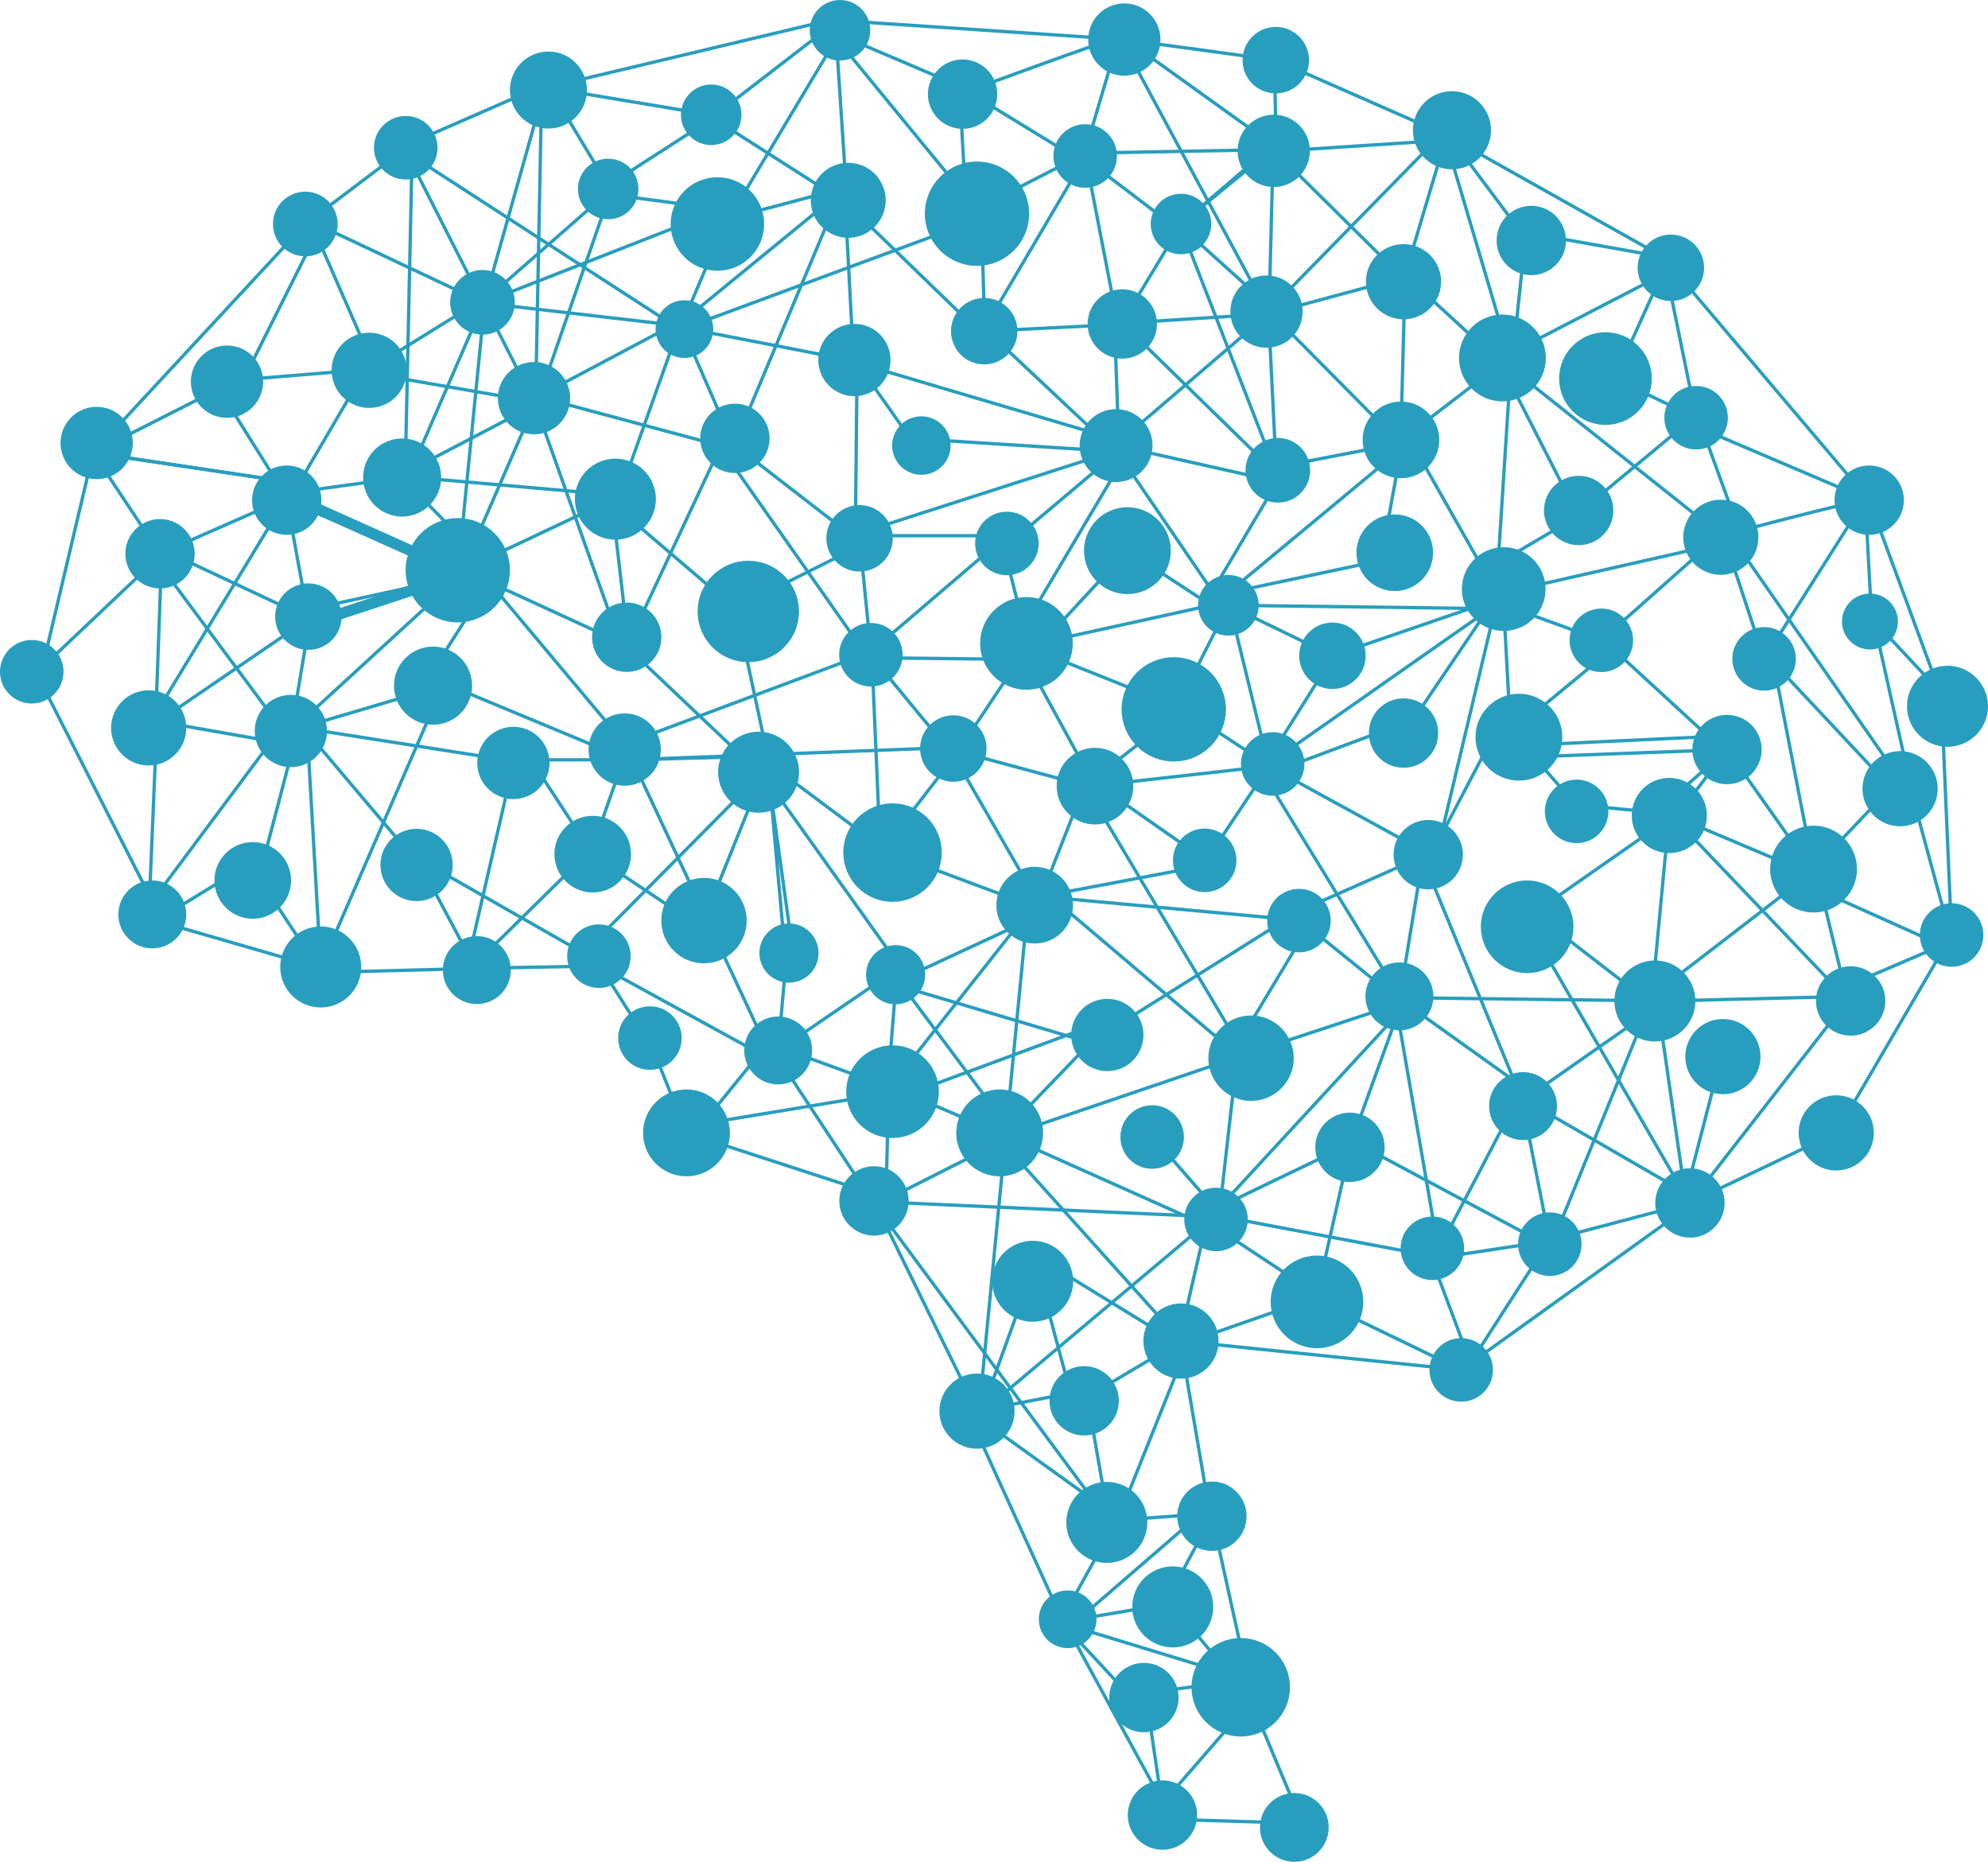 <svg xmlns="http://www.w3.org/2000/svg" width="179.449" height="168.02" viewBox="0 0 179.449 168.02">
  <g id="Group_5" data-name="Group 5" transform="translate(-538.241 -101.248)">
    <g id="Group_1" data-name="Group 1">
      <path id="Path_1" data-name="Path 1" d="M575.656,114.023l10.23-4.464,27.341-6.51,26.5,1.767,13.67,1.86,15.437,6.789,19.529,10.973,18.6,21.947,6.51,17.669.93,21.575L703.99,203.485,691.9,209.251,670.14,224.874l-25.295-2.6-6.882,4.092-11.531,2.232-9.672-19.715-16.553-5.394-2.976-7.44L592.4,188.42l-9.857.186-14.135.372-15.437-4.464-11.159-21.947,4.836-20.459L565.8,121.463Z" fill="none" stroke="#289ebe" stroke-miterlimit="10" stroke-width="0.3"/>
      <path id="Path_2" data-name="Path 2" d="M567.891,121.975l13.9,6.556-6.37-12.554-.558,25.806" fill="none" stroke="#289ebe" stroke-miterlimit="10" stroke-width="0.3"/>
      <path id="Path_3" data-name="Path 3" d="M560.219,135.505l11.857-.976-5.3-12.136Z" fill="none" stroke="#289ebe" stroke-miterlimit="10" stroke-width="0.3"/>
      <path id="Path_4" data-name="Path 4" d="M546.642,142.108l11.345-5.766,5.161,8.23Z" fill="none" stroke="#289ebe" stroke-miterlimit="10" stroke-width="0.3"/>
      <path id="Path_5" data-name="Path 5" d="M562.73,146.8l-10.044,4.417-6.045-9.114,16.507,2.464Z" fill="none" stroke="#289ebe" stroke-miterlimit="10" stroke-width="0.3"/>
      <line id="Line_1" data-name="Line 1" x1="8.742" y2="1.209" transform="translate(565.799 144.34)" fill="none" stroke="#289ebe" stroke-miterlimit="10" stroke-width="0.3"/>
      <line id="Line_2" data-name="Line 2" x1="4.185" y2="14.879" transform="translate(582.538 111.606)" fill="none" stroke="#289ebe" stroke-miterlimit="10" stroke-width="0.3"/>
      <line id="Line_3" data-name="Line 3" x1="9.021" y2="7.905" transform="translate(583.282 119.324)" fill="none" stroke="#289ebe" stroke-miterlimit="10" stroke-width="0.3"/>
      <path id="Path_6" data-name="Path 6" d="M576.307,115.883,599,130.577l-10.88,5.766" fill="none" stroke="#289ebe" stroke-miterlimit="10" stroke-width="0.3"/>
      <line id="Line_4" data-name="Line 4" x1="8.835" y2="14.786" transform="translate(604.578 105.282)" fill="none" stroke="#289ebe" stroke-miterlimit="10" stroke-width="0.3"/>
      <line id="Line_5" data-name="Line 5" x2="12.275" y2="2.046" transform="translate(588.955 109.374)" fill="none" stroke="#289ebe" stroke-miterlimit="10" stroke-width="0.3"/>
      <line id="Line_6" data-name="Line 6" x1="6.789" y2="4.371" transform="translate(594.813 112.536)" fill="none" stroke="#289ebe" stroke-miterlimit="10" stroke-width="0.3"/>
      <line id="Line_7" data-name="Line 7" x2="4.092" y2="6.789" transform="translate(588.955 111.048)" fill="none" stroke="#289ebe" stroke-miterlimit="10" stroke-width="0.3"/>
      <line id="Line_8" data-name="Line 8" x1="0.465" y2="23.714" transform="translate(586.63 111.513)" fill="none" stroke="#289ebe" stroke-miterlimit="10" stroke-width="0.3"/>
      <line id="Line_9" data-name="Line 9" x1="5.58" y2="16.088" transform="translate(587.374 119.696)" fill="none" stroke="#289ebe" stroke-miterlimit="10" stroke-width="0.3"/>
      <line id="Line_10" data-name="Line 10" x2="11.252" y2="1.953" transform="translate(573.889 135.319)" fill="none" stroke="#289ebe" stroke-miterlimit="10" stroke-width="0.3"/>
      <line id="Line_11" data-name="Line 11" x2="3.255" y2="6.417" transform="translate(582.445 129.647)" fill="none" stroke="#289ebe" stroke-miterlimit="10" stroke-width="0.3"/>
      <line id="Line_12" data-name="Line 12" y1="4.092" x2="6.603" transform="translate(573.703 129.182)" fill="none" stroke="#289ebe" stroke-miterlimit="10" stroke-width="0.3"/>
      <line id="Line_13" data-name="Line 13" x1="5.394" y2="12.461" transform="translate(575.842 130.112)" fill="none" stroke="#289ebe" stroke-miterlimit="10" stroke-width="0.3"/>
      <line id="Line_14" data-name="Line 14" x1="8.184" y2="4.278" transform="translate(576.865 138.574)" fill="none" stroke="#289ebe" stroke-miterlimit="10" stroke-width="0.3"/>
      <line id="Line_15" data-name="Line 15" x1="5.394" y2="9.207" transform="translate(565.148 135.784)" fill="none" stroke="#289ebe" stroke-miterlimit="10" stroke-width="0.3"/>
      <path id="Path_7" data-name="Path 7" d="M552.779,152.8l-.465,12.833,10.6-17.483" fill="none" stroke="#289ebe" stroke-miterlimit="10" stroke-width="0.3"/>
      <line id="Line_16" data-name="Line 16" x1="8.649" y2="8.184" transform="translate(542.364 152.989)" fill="none" stroke="#289ebe" stroke-miterlimit="10" stroke-width="0.3"/>
      <path id="Path_8" data-name="Path 8" d="M626.9,123.044" fill="none" stroke="#289ebe" stroke-miterlimit="10" stroke-width="0.3"/>
      <line id="Line_17" data-name="Line 17" x1="0.186" y1="6.417" transform="translate(626.897 123.044)" fill="none" stroke="#289ebe" stroke-miterlimit="10" stroke-width="0.3"/>
      <line id="Line_18" data-name="Line 18" x1="5.766" y2="4.743" transform="translate(645.868 115.883)" fill="none" stroke="#289ebe" stroke-miterlimit="10" stroke-width="0.3"/>
      <line id="Line_19" data-name="Line 19" y1="0.279" x2="14.879" transform="translate(637.312 114.767)" fill="none" stroke="#289ebe" stroke-miterlimit="10" stroke-width="0.3"/>
      <line id="Line_20" data-name="Line 20" x1="11.438" y2="0.744" transform="translate(655.446 114.023)" fill="none" stroke="#289ebe" stroke-miterlimit="10" stroke-width="0.3"/>
      <line id="Line_21" data-name="Line 21" x2="0.093" y2="4.836" transform="translate(653.308 108.165)" fill="none" stroke="#289ebe" stroke-miterlimit="10" stroke-width="0.3"/>
      <line id="Line_22" data-name="Line 22" x2="12.182" y2="8.742" transform="translate(640.66 105.375)" fill="none" stroke="#289ebe" stroke-miterlimit="10" stroke-width="0.3"/>
      <line id="Line_23" data-name="Line 23" x2="8.835" y2="8.742" transform="translate(654.609 116.162)" fill="none" stroke="#289ebe" stroke-miterlimit="10" stroke-width="0.3"/>
      <line id="Line_24" data-name="Line 24" x1="2.883" y2="9.672" transform="translate(665.304 115.604)" fill="none" stroke="#289ebe" stroke-miterlimit="10" stroke-width="0.3"/>
      <line id="Line_25" data-name="Line 25" x2="4.929" y2="16.646" transform="translate(669.117 115.139)" fill="none" stroke="#289ebe" stroke-miterlimit="10" stroke-width="0.3"/>
      <line id="Line_26" data-name="Line 26" x2="5.487" y2="7.347" transform="translate(670.326 115.232)" fill="none" stroke="#289ebe" stroke-miterlimit="10" stroke-width="0.3"/>
      <line id="Line_27" data-name="Line 27" x1="0.651" y2="6.138" transform="translate(675.068 124.718)" fill="none" stroke="#289ebe" stroke-miterlimit="10" stroke-width="0.3"/>
      <line id="Line_28" data-name="Line 28" x1="11.159" y2="5.766" transform="translate(676.277 126.485)" fill="none" stroke="#289ebe" stroke-miterlimit="10" stroke-width="0.3"/>
      <line id="Line_29" data-name="Line 29" x1="1.023" y2="15.902" transform="translate(673.488 135.877)" fill="none" stroke="#289ebe" stroke-miterlimit="10" stroke-width="0.3"/>
      <line id="Line_30" data-name="Line 30" x1="6.417" y2="4.929" transform="translate(665.676 135.319)" fill="none" stroke="#289ebe" stroke-miterlimit="10" stroke-width="0.3"/>
      <line id="Line_31" data-name="Line 31" y1="1.674" x2="8.649" transform="translate(654.423 141.55)" fill="none" stroke="#289ebe" stroke-miterlimit="10" stroke-width="0.3"/>
      <line id="Line_32" data-name="Line 32" x2="9.486" y2="9.579" transform="translate(653.773 130.298)" fill="none" stroke="#289ebe" stroke-miterlimit="10" stroke-width="0.3"/>
      <line id="Line_33" data-name="Line 33" x1="0.279" y2="10.508" transform="translate(664.746 128.066)" fill="none" stroke="#289ebe" stroke-miterlimit="10" stroke-width="0.3"/>
      <line id="Line_34" data-name="Line 34" x1="11.81" y2="10.137" transform="translate(640.288 130.112)" fill="none" stroke="#289ebe" stroke-miterlimit="10" stroke-width="0.3"/>
      <line id="Line_35" data-name="Line 35" x2="11.81" y2="11.531" transform="translate(640.381 131.228)" fill="none" stroke="#289ebe" stroke-miterlimit="10" stroke-width="0.3"/>
      <line id="Line_36" data-name="Line 36" x2="7.626" y2="19.622" transform="translate(645.31 122.951)" fill="none" stroke="#289ebe" stroke-miterlimit="10" stroke-width="0.3"/>
      <line id="Line_37" data-name="Line 37" x1="0.279" y2="10.973" transform="translate(652.843 116.441)" fill="none" stroke="#289ebe" stroke-miterlimit="10" stroke-width="0.3"/>
      <line id="Line_38" data-name="Line 38" x2="0.558" y2="11.159" transform="translate(652.843 131.6)" fill="none" stroke="#289ebe" stroke-miterlimit="10" stroke-width="0.3"/>
      <line id="Line_39" data-name="Line 39" x1="13.112" y2="13.391" transform="translate(654.144 114.488)" fill="none" stroke="#289ebe" stroke-miterlimit="10" stroke-width="0.3"/>
      <line id="Line_40" data-name="Line 40" x1="8.277" y2="2.232" transform="translate(654.516 126.857)" fill="none" stroke="#289ebe" stroke-miterlimit="10" stroke-width="0.3"/>
      <line id="Line_41" data-name="Line 41" y1="0.558" x2="11.159" transform="translate(627.083 130.577)" fill="none" stroke="#289ebe" stroke-miterlimit="10" stroke-width="0.3"/>
      <line id="Line_42" data-name="Line 42" x2="2.325" y2="11.996" transform="translate(636.475 116.72)" fill="none" stroke="#289ebe" stroke-miterlimit="10" stroke-width="0.3"/>
      <line id="Line_43" data-name="Line 43" x1="7.44" y2="12.647" transform="translate(627.827 116.999)" fill="none" stroke="#289ebe" stroke-miterlimit="10" stroke-width="0.3"/>
      <line id="Line_44" data-name="Line 44" x2="7.905" y2="4.836" transform="translate(626.432 110.025)" fill="none" stroke="#289ebe" stroke-miterlimit="10" stroke-width="0.3"/>
      <path id="Path_9" data-name="Path 9" d="M638.428,104.91c-.465,0-12.554,4.464-12.554,4.464" fill="none" stroke="#289ebe" stroke-miterlimit="10" stroke-width="0.3"/>
      <line id="Line_45" data-name="Line 45" x2="10.508" y2="4.464" transform="translate(614.342 104.538)" fill="none" stroke="#289ebe" stroke-miterlimit="10" stroke-width="0.3"/>
      <line id="Line_46" data-name="Line 46" x2="10.229" y2="12.461" transform="translate(614.342 105.468)" fill="none" stroke="#289ebe" stroke-miterlimit="10" stroke-width="0.3"/>
      <line id="Line_47" data-name="Line 47" x2="0.837" y2="12.647" transform="translate(613.784 105.561)" fill="none" stroke="#289ebe" stroke-miterlimit="10" stroke-width="0.3"/>
      <line id="Line_48" data-name="Line 48" x1="9.765" y2="7.533" transform="translate(603.555 103.515)" fill="none" stroke="#289ebe" stroke-miterlimit="10" stroke-width="0.3"/>
      <line id="Line_49" data-name="Line 49" x2="0.558" y2="10.508" transform="translate(614.621 121.184)" fill="none" stroke="#289ebe" stroke-miterlimit="10" stroke-width="0.3"/>
      <line id="Line_50" data-name="Line 50" x1="7.998" y2="19.064" transform="translate(605.322 120.44)" fill="none" stroke="#289ebe" stroke-miterlimit="10" stroke-width="0.3"/>
      <line id="Line_51" data-name="Line 51" x2="12.461" y2="2.418" transform="translate(601.044 131.042)" fill="none" stroke="#289ebe" stroke-miterlimit="10" stroke-width="0.3"/>
      <line id="Line_52" data-name="Line 52" x1="23.9" y2="8.835" transform="translate(601.044 121.649)" fill="none" stroke="#289ebe" stroke-miterlimit="10" stroke-width="0.3"/>
      <line id="Line_53" data-name="Line 53" x1="13.298" y2="10.88" transform="translate(600.021 119.231)" fill="none" stroke="#289ebe" stroke-miterlimit="10" stroke-width="0.3"/>
      <line id="Line_54" data-name="Line 54" x1="2.883" y2="6.789" transform="translate(600.207 122.765)" fill="none" stroke="#289ebe" stroke-miterlimit="10" stroke-width="0.3"/>
      <line id="Line_55" data-name="Line 55" x1="17.576" y2="6.882" transform="translate(583.84 120.905)" fill="none" stroke="#289ebe" stroke-miterlimit="10" stroke-width="0.3"/>
      <line id="Line_56" data-name="Line 56" x1="8.463" y1="1.116" transform="translate(593.047 118.766)" fill="none" stroke="#289ebe" stroke-miterlimit="10" stroke-width="0.3"/>
      <path id="Path_10" data-name="Path 10" d="M605.322,120.626l7.719-2.046-10.323-6.6" fill="none" stroke="#289ebe" stroke-miterlimit="10" stroke-width="0.3"/>
      <line id="Line_57" data-name="Line 57" x2="9.021" y2="8.742" transform="translate(616.202 121.091)" fill="none" stroke="#289ebe" stroke-miterlimit="10" stroke-width="0.3"/>
      <path id="Path_11" data-name="Path 11" d="M640.288,106.4l11.717,21.761-6.7-6.045" fill="none" stroke="#289ebe" stroke-miterlimit="10" stroke-width="0.3"/>
      <line id="Line_58" data-name="Line 58" x1="7.161" y2="6.138" transform="translate(644.845 115.325)" fill="none" stroke="#289ebe" stroke-miterlimit="10" stroke-width="0.3"/>
      <line id="Line_59" data-name="Line 59" x2="6.975" y2="5.301" transform="translate(636.847 116.069)" fill="none" stroke="#289ebe" stroke-miterlimit="10" stroke-width="0.3"/>
      <line id="Line_60" data-name="Line 60" x1="2.232" y2="7.533" transform="translate(636.475 106.398)" fill="none" stroke="#289ebe" stroke-miterlimit="10" stroke-width="0.3"/>
      <line id="Line_61" data-name="Line 61" x1="6.696" y2="3.441" transform="translate(629.036 115.325)" fill="none" stroke="#289ebe" stroke-miterlimit="10" stroke-width="0.3"/>
      <line id="Line_62" data-name="Line 62" x1="3.534" y2="5.859" transform="translate(640.567 122.765)" fill="none" stroke="#289ebe" stroke-miterlimit="10" stroke-width="0.3"/>
      <line id="Line_63" data-name="Line 63" x1="8.742" y2="0.558" transform="translate(641.404 129.74)" fill="none" stroke="#289ebe" stroke-miterlimit="10" stroke-width="0.3"/>
      <line id="Line_64" data-name="Line 64" x2="0.418" y2="7.254" transform="translate(624.944 110.955)" fill="none" stroke="#289ebe" stroke-miterlimit="10" stroke-width="0.3"/>
      <line id="Line_65" data-name="Line 65" x1="0.139" y2="13.949" transform="translate(615.458 134.947)" fill="none" stroke="#289ebe" stroke-miterlimit="10" stroke-width="0.3"/>
      <line id="Line_66" data-name="Line 66" x2="10.462" y2="8.091" transform="translate(604.299 141.225)" fill="none" stroke="#289ebe" stroke-miterlimit="10" stroke-width="0.3"/>
      <line id="Line_67" data-name="Line 67" x2="11.857" y2="16.879" transform="translate(603.88 142.48)" fill="none" stroke="#289ebe" stroke-miterlimit="10" stroke-width="0.3"/>
      <line id="Line_68" data-name="Line 68" y1="4.324" x2="8.649" transform="translate(606.252 150.989)" fill="none" stroke="#289ebe" stroke-miterlimit="10" stroke-width="0.3"/>
      <line id="Line_69" data-name="Line 69" y1="6.277" x2="19.529" transform="translate(617.69 142.48)" fill="none" stroke="#289ebe" stroke-miterlimit="10" stroke-width="0.3"/>
      <line id="Line_70" data-name="Line 70" x2="4.324" y2="6.138" transform="translate(616.574 135.366)" fill="none" stroke="#289ebe" stroke-miterlimit="10" stroke-width="0.3"/>
      <line id="Line_71" data-name="Line 71" x2="15.484" y2="0.976" transform="translate(622.433 140.946)" fill="none" stroke="#289ebe" stroke-miterlimit="10" stroke-width="0.3"/>
      <path id="Path_12" data-name="Path 12" d="M628.152,131.879l9.067,8.509-19.808-5.859" fill="none" stroke="#289ebe" stroke-miterlimit="10" stroke-width="0.3"/>
      <path id="Path_13" data-name="Path 13" d="M663.863,142.48l-14.786,12.275,13.81-2.929,1.674-9.207" fill="none" stroke="#289ebe" stroke-miterlimit="10" stroke-width="0.3"/>
      <path id="Path_14" data-name="Path 14" d="M666.234,142.2l6,10.6,7.812-4.6" fill="none" stroke="#289ebe" stroke-miterlimit="10" stroke-width="0.3"/>
      <path id="Path_15" data-name="Path 15" d="M670.977,156.15l-12.461,4.278-9.393-4.557Z" fill="none" stroke="#289ebe" stroke-miterlimit="10" stroke-width="0.3"/>
      <path id="Path_16" data-name="Path 16" d="M671.953,157.127l-6.138,9.067-12.694,4.743.558-2.65,4.464-7.114" fill="none" stroke="#289ebe" stroke-miterlimit="10" stroke-width="0.3"/>
      <path id="Path_17" data-name="Path 17" d="M676,156.569l6.789,2.464,9.532-8.463-16.6,3.766" fill="none" stroke="#289ebe" stroke-miterlimit="10" stroke-width="0.3"/>
      <path id="Path_18" data-name="Path 18" d="M706.966,146.386c-.837-.14-11.718,2.79-11.718,2.79l-3.347-9.207Z" fill="none" stroke="#289ebe" stroke-miterlimit="10" stroke-width="0.3"/>
      <path id="Path_19" data-name="Path 19" d="M688.553,125.322l2.79,13.624-5.161-2.464-.977-3.766Z" fill="none" stroke="#289ebe" stroke-miterlimit="10" stroke-width="0.3"/>
      <line id="Line_72" data-name="Line 72" x2="10.694" y2="1.906" transform="translate(677.672 122.533)" fill="none" stroke="#289ebe" stroke-miterlimit="10" stroke-width="0.3"/>
      <path id="Path_20" data-name="Path 20" d="M705.85,147.5l-8.37,13.205-2.929-8.881" fill="none" stroke="#289ebe" stroke-miterlimit="10" stroke-width="0.3"/>
      <path id="Path_21" data-name="Path 21" d="M713.243,163.544l-5.859-6.277,2.929,13.112" fill="none" stroke="#289ebe" stroke-miterlimit="10" stroke-width="0.3"/>
      <path id="Path_22" data-name="Path 22" d="M708.919,172.332l-10.6-11.3,3.627,18.646Z" fill="none" stroke="#289ebe" stroke-miterlimit="10" stroke-width="0.3"/>
      <path id="Path_23" data-name="Path 23" d="M694.133,168.891l6.277,8.881-.976,1.395-9.9-4.185Z" fill="none" stroke="#289ebe" stroke-miterlimit="10" stroke-width="0.3"/>
      <path id="Path_24" data-name="Path 24" d="M683.81,159.777l8.649,7.951-14.926.7-1.674-2.092Z" fill="none" stroke="#289ebe" stroke-miterlimit="10" stroke-width="0.3"/>
      <path id="Path_25" data-name="Path 25" d="M674.046,157.266l.418,7.672-6.138,11.717,4.743-19.948Z" fill="none" stroke="#289ebe" stroke-miterlimit="10" stroke-width="0.3"/>
      <path id="Path_26" data-name="Path 26" d="M676.7,169.542l3.766,4.324,7.254.7,6.417-5.673Z" fill="none" stroke="#289ebe" stroke-miterlimit="10" stroke-width="0.3"/>
      <path id="Path_27" data-name="Path 27" d="M676.7,183.631l10.6-7.393,1.395.837-1.069,11.351-2.278,1.9-9.207-7.114Z" fill="none" stroke="#289ebe" stroke-miterlimit="10" stroke-width="0.3"/>
      <path id="Path_28" data-name="Path 28" d="M702.642,181.678l2.092,8.649,8.788-3.766Z" fill="none" stroke="#289ebe" stroke-miterlimit="10" stroke-width="0.3"/>
      <line id="Line_73" data-name="Line 73" x2="3.069" y2="11.299" transform="translate(711.011 173.587)" fill="none" stroke="#289ebe" stroke-miterlimit="10" stroke-width="0.3"/>
      <path id="Path_29" data-name="Path 29" d="M617.132,160.754l7.254,8.788,5.859-8.788-12.554-.139" fill="none" stroke="#289ebe" stroke-miterlimit="10" stroke-width="0.3"/>
      <path id="Path_30" data-name="Path 30" d="M647.542,155.871l-15.2,3.348,7.672-8.277Z" fill="none" stroke="#289ebe" stroke-miterlimit="10" stroke-width="0.3"/>
      <path id="Path_31" data-name="Path 31" d="M641.125,141.922l12.415,2.79-5.859,9.9-8.091-11.857-8.928,15.065-1.813-7.114,11.578-9.765Z" fill="none" stroke="#289ebe" stroke-miterlimit="10" stroke-width="0.3"/>
      <path id="Path_32" data-name="Path 32" d="M617.272,149.594h10.044l.139,1.395-9.625,8.23-1.116-.558-.883-8.835Z" fill="none" stroke="#289ebe" stroke-miterlimit="10" stroke-width="0.3"/>
      <path id="Path_33" data-name="Path 33" d="M567.194,188.513l11.02-25.388-12.275,3.627Z" fill="none" stroke="#289ebe" stroke-miterlimit="10" stroke-width="0.3"/>
      <path id="Path_34" data-name="Path 34" d="M562.73,168.147l-11.02,14.786.7-16.6Z" fill="none" stroke="#289ebe" stroke-miterlimit="10" stroke-width="0.3"/>
      <path id="Path_35" data-name="Path 35" d="M564.543,169.263l-2.371,9.067-9.346,5.719" fill="none" stroke="#289ebe" stroke-miterlimit="10" stroke-width="0.3"/>
      <line id="Line_74" data-name="Line 74" x1="4.324" y1="6.556" transform="translate(561.196 179.864)" fill="none" stroke="#289ebe" stroke-miterlimit="10" stroke-width="0.3"/>
      <path id="Path_36" data-name="Path 36" d="M564.125,146.386l1.813,9.9,14.089-3.069Z" fill="none" stroke="#289ebe" stroke-miterlimit="10" stroke-width="0.3"/>
      <path id="Path_37" data-name="Path 37" d="M582.4,153.779l12.136,5.58,10.741,10.183-10.323.279-15.763-6.556-1.395-2.232Z" fill="none" stroke="#289ebe" stroke-miterlimit="10" stroke-width="0.3"/>
      <line id="Line_75" data-name="Line 75" x1="11.578" y1="13.81" transform="translate(582.398 153.779)" fill="none" stroke="#289ebe" stroke-miterlimit="10" stroke-width="0.3"/>
      <path id="Path_38" data-name="Path 38" d="M581.841,151.826l12.415-5.859-17.437-1.534-1.255.976Z" fill="none" stroke="#289ebe" stroke-miterlimit="10" stroke-width="0.3"/>
      <line id="Line_76" data-name="Line 76" x1="5.161" y2="11.857" transform="translate(581.283 137.877)" fill="none" stroke="#289ebe" stroke-miterlimit="10" stroke-width="0.3"/>
      <line id="Line_77" data-name="Line 77" x2="15.065" y2="4.045" transform="translate(587.281 137.179)" fill="none" stroke="#289ebe" stroke-miterlimit="10" stroke-width="0.3"/>
      <line id="Line_78" data-name="Line 78" x2="3.766" y2="8.649" transform="translate(600.114 131.46)" fill="none" stroke="#289ebe" stroke-miterlimit="10" stroke-width="0.3"/>
      <line id="Line_79" data-name="Line 79" x2="16.46" y2="1.906" transform="translate(582.538 128.67)" fill="none" stroke="#289ebe" stroke-miterlimit="10" stroke-width="0.3"/>
      <line id="Line_80" data-name="Line 80" x1="4.324" y2="12.136" transform="translate(594.674 132.297)" fill="none" stroke="#289ebe" stroke-miterlimit="10" stroke-width="0.3"/>
      <line id="Line_81" data-name="Line 81" x1="1.813" y2="18.274" transform="translate(580.027 130.065)" fill="none" stroke="#289ebe" stroke-miterlimit="10" stroke-width="0.3"/>
      <line id="Line_82" data-name="Line 82" x1="11.438" y2="7.812" transform="translate(553.384 157.964)" fill="none" stroke="#289ebe" stroke-miterlimit="10" stroke-width="0.3"/>
      <line id="Line_83" data-name="Line 83" x1="11.717" y2="10.741" transform="translate(566.217 154.895)" fill="none" stroke="#289ebe" stroke-miterlimit="10" stroke-width="0.3"/>
      <line id="Line_84" data-name="Line 84" x1="1.116" y2="6.696" transform="translate(564.822 158.801)" fill="none" stroke="#289ebe" stroke-miterlimit="10" stroke-width="0.3"/>
      <line id="Line_85" data-name="Line 85" x2="10.462" y2="14.089" transform="translate(552.686 152.245)" fill="none" stroke="#289ebe" stroke-miterlimit="10" stroke-width="0.3"/>
      <line id="Line_86" data-name="Line 86" x2="11.299" y2="5.301" transform="translate(553.802 151.268)" fill="none" stroke="#289ebe" stroke-miterlimit="10" stroke-width="0.3"/>
      <path id="Path_39" data-name="Path 39" d="M584.212,171.774l-3.627,15.763-3.348-6.277" fill="none" stroke="#289ebe" stroke-miterlimit="10" stroke-width="0.3"/>
      <line id="Line_87" data-name="Line 87" x1="9.207" y2="9.067" transform="translate(581.701 178.609)" fill="none" stroke="#289ebe" stroke-miterlimit="10" stroke-width="0.3"/>
      <path id="Path_40" data-name="Path 40" d="M576.958,179.306l13.949,7.951,16.879-17.018,9.9,7.393-.7-16.181" fill="none" stroke="#289ebe" stroke-miterlimit="10" stroke-width="0.3"/>
      <line id="Line_88" data-name="Line 88" x1="19.39" y2="7.254" transform="translate(595.65 160.754)" fill="none" stroke="#289ebe" stroke-miterlimit="10" stroke-width="0.3"/>
      <line id="Line_89" data-name="Line 89" x2="2.092" y2="9.765" transform="translate(605.275 158.94)" fill="none" stroke="#289ebe" stroke-miterlimit="10" stroke-width="0.3"/>
      <line id="Line_90" data-name="Line 90" x2="7.672" y2="6.556" transform="translate(594.953 147.92)" fill="none" stroke="#289ebe" stroke-miterlimit="10" stroke-width="0.3"/>
      <line id="Line_91" data-name="Line 91" x1="6.975" y2="14.926" transform="translate(595.929 142.341)" fill="none" stroke="#289ebe" stroke-miterlimit="10" stroke-width="0.3"/>
      <line id="Line_92" data-name="Line 92" x2="0.976" y2="8.37" transform="translate(593.697 148.478)" fill="none" stroke="#289ebe" stroke-miterlimit="10" stroke-width="0.3"/>
      <line id="Line_93" data-name="Line 93" x2="6.696" y2="18.832" transform="translate(587.002 138.993)" fill="none" stroke="#289ebe" stroke-miterlimit="10" stroke-width="0.3"/>
      <line id="Line_94" data-name="Line 94" x2="7.672" y2="9.067" transform="translate(566.775 168.286)" fill="none" stroke="#289ebe" stroke-miterlimit="10" stroke-width="0.3"/>
      <path id="Path_41" data-name="Path 41" d="M567.259,167.217l16.535,2.6h11.159l26.841-1.023" fill="none" stroke="#289ebe" stroke-miterlimit="10" stroke-width="0.3"/>
      <line id="Line_95" data-name="Line 95" x2="10.88" y2="2.929" transform="translate(625.502 169.263)" fill="none" stroke="#289ebe" stroke-miterlimit="10" stroke-width="0.3"/>
      <line id="Line_96" data-name="Line 96" x1="8.788" y1="6.138" transform="translate(638.893 173.169)" fill="none" stroke="#289ebe" stroke-miterlimit="10" stroke-width="0.3"/>
      <path id="Path_42" data-name="Path 42" d="M648.379,210.134,665.118,192l-8.788-7.114-6.277,10.462Z" fill="none" stroke="#289ebe" stroke-miterlimit="10" stroke-width="0.3"/>
      <path id="Path_43" data-name="Path 43" d="M620.759,179.027l11.578,4.324-7.951-13.81-4.324,5.58Z" fill="none" stroke="#289ebe" stroke-miterlimit="10" stroke-width="0.3"/>
      <path id="Path_44" data-name="Path 44" d="M609.879,187.676l-2.033-14.636-.06-.43,1.395,15.484-.7,7.951,11.02-7.533-12.136-17.018" fill="none" stroke="#289ebe" stroke-miterlimit="10" stroke-width="0.3"/>
      <line id="Line_97" data-name="Line 97" x1="5.161" y2="4.045" transform="translate(638.475 166.333)" fill="none" stroke="#289ebe" stroke-miterlimit="10" stroke-width="0.3"/>
      <line id="Line_98" data-name="Line 98" y1="1.395" x2="12.415" transform="translate(639.172 170.518)" fill="none" stroke="#289ebe" stroke-miterlimit="10" stroke-width="0.3"/>
      <line id="Line_99" data-name="Line 99" x2="4.882" y2="3.208" transform="translate(646.705 166.333)" fill="none" stroke="#289ebe" stroke-miterlimit="10" stroke-width="0.3"/>
      <line id="Line_100" data-name="Line 100" x2="11.717" y2="6.417" transform="translate(654.516 171.355)" fill="none" stroke="#289ebe" stroke-miterlimit="10" stroke-width="0.3"/>
      <line id="Line_101" data-name="Line 101" x1="9.765" y2="4.324" transform="translate(655.772 179.027)" fill="none" stroke="#289ebe" stroke-miterlimit="10" stroke-width="0.3"/>
      <path id="Path_45" data-name="Path 45" d="M638.614,194.093l15.763-9.9-21.2-1.953,14.647,12.415,1.813.139-12.275-20.645" fill="none" stroke="#289ebe" stroke-miterlimit="10" stroke-width="0.3"/>
      <path id="Path_46" data-name="Path 46" d="M636.661,195.348l-7.393,7.672-9.486-12.694Z" fill="none" stroke="#289ebe" stroke-miterlimit="10" stroke-width="0.3"/>
      <line id="Line_102" data-name="Line 102" x1="4.045" y2="41.848" transform="translate(626.757 185.305)" fill="none" stroke="#289ebe" stroke-miterlimit="10" stroke-width="0.3"/>
      <path id="Path_47" data-name="Path 47" d="M617.83,209.716l31.107,1.395,19.25,3.627,9.207-1.395,13.391-3.534,14.507-18.646-16.739.418-22.458-.279-13.531,4.464L630.8,203.16Z" fill="none" stroke="#289ebe" stroke-miterlimit="10" stroke-width="0.3"/>
      <path id="Path_48" data-name="Path 48" d="M602.9,202.462l15.2-2.511,12-15.2-9.625,4.464-1.395,1.255-.558,6.975-.279,10.462" fill="none" stroke="#289ebe" stroke-miterlimit="10" stroke-width="0.3"/>
      <line id="Line_103" data-name="Line 103" x2="7.533" y2="11.438" transform="translate(608.763 197.161)" fill="none" stroke="#289ebe" stroke-miterlimit="10" stroke-width="0.3"/>
      <path id="Path_49" data-name="Path 49" d="M609.739,196.185l10.741,3.906,10.044,4.324,18.413,8.23,7.393,4.882-1.813,1.674-8.37,2.929-1.116-1.395,2.511-10.88-4.743-5.44" fill="none" stroke="#289ebe" stroke-miterlimit="10" stroke-width="0.3"/>
      <line id="Line_104" data-name="Line 104" x2="13.67" y2="15.205" transform="translate(629.547 205.252)" fill="none" stroke="#289ebe" stroke-miterlimit="10" stroke-width="0.3"/>
      <line id="Line_105" data-name="Line 105" x2="11.438" y2="5.533" transform="translate(658.701 219.341)" fill="none" stroke="#289ebe" stroke-miterlimit="10" stroke-width="0.3"/>
      <path id="Path_50" data-name="Path 50" d="M667.629,215.3l3.348,8.928,8.091-12.554,7.672-18.832-10.183,7.114-10.741-7.672" fill="none" stroke="#289ebe" stroke-miterlimit="10" stroke-width="0.3"/>
      <path id="Path_51" data-name="Path 51" d="M667.071,179.725l8.509,20.645,2.371,12" fill="none" stroke="#289ebe" stroke-miterlimit="10" stroke-width="0.3"/>
      <line id="Line_106" data-name="Line 106" x2="12.554" y2="7.254" transform="translate(676.835 201.067)" fill="none" stroke="#289ebe" stroke-miterlimit="10" stroke-width="0.3"/>
      <line id="Line_107" data-name="Line 107" y1="12.275" x2="6.417" transform="translate(668.605 200.788)" fill="none" stroke="#289ebe" stroke-miterlimit="10" stroke-width="0.3"/>
      <line id="Line_108" data-name="Line 108" x2="3.348" y2="19.336" transform="translate(664.56 193.728)" fill="none" stroke="#289ebe" stroke-miterlimit="10" stroke-width="0.3"/>
      <path id="Path_52" data-name="Path 52" d="M657.306,217.248l2.929-12.973,5.3-14.647" fill="none" stroke="#289ebe" stroke-miterlimit="10" stroke-width="0.3"/>
      <line id="Line_109" data-name="Line 109" x1="1.953" y2="11.857" transform="translate(664.839 177.911)" fill="none" stroke="#289ebe" stroke-miterlimit="10" stroke-width="0.3"/>
      <line id="Line_110" data-name="Line 110" x2="11.02" y2="17.995" transform="translate(652.703 171.774)" fill="none" stroke="#289ebe" stroke-miterlimit="10" stroke-width="0.3"/>
      <line id="Line_111" data-name="Line 111" y1="7.254" x2="3.673" transform="translate(645.449 155.871)" fill="none" stroke="#289ebe" stroke-miterlimit="10" stroke-width="0.3"/>
      <line id="Line_112" data-name="Line 112" x1="10.462" y1="4.185" transform="translate(632.756 160.335)" fill="none" stroke="#289ebe" stroke-miterlimit="10" stroke-width="0.3"/>
      <line id="Line_113" data-name="Line 113" x2="5.719" y2="10.462" transform="translate(631.361 161.73)" fill="none" stroke="#289ebe" stroke-miterlimit="10" stroke-width="0.3"/>
      <line id="Line_114" data-name="Line 114" x1="14.786" y2="2.79" transform="translate(631.779 179.446)" fill="none" stroke="#289ebe" stroke-miterlimit="10" stroke-width="0.3"/>
      <line id="Line_115" data-name="Line 115" x1="3.069" y2="7.812" transform="translate(632.616 173.308)" fill="none" stroke="#289ebe" stroke-miterlimit="10" stroke-width="0.3"/>
      <line id="Line_116" data-name="Line 116" x1="3.766" y2="9.346" transform="translate(602.486 173.169)" fill="none" stroke="#289ebe" stroke-miterlimit="10" stroke-width="0.3"/>
      <line id="Line_117" data-name="Line 117" x2="11.996" y2="25.667" transform="translate(595.511 170.239)" fill="none" stroke="#289ebe" stroke-miterlimit="10" stroke-width="0.3"/>
      <path id="Path_53" data-name="Path 53" d="M592.4,188.42l14.414,7.9-4.882,6" fill="none" stroke="#289ebe" stroke-miterlimit="10" stroke-width="0.3"/>
      <line id="Line_118" data-name="Line 118" x1="16.181" y2="5.998" transform="translate(621.038 193.674)" fill="none" stroke="#289ebe" stroke-miterlimit="10" stroke-width="0.3"/>
      <line id="Line_119" data-name="Line 119" x1="1.813" y2="5.161" transform="translate(592.303 170.937)" fill="none" stroke="#289ebe" stroke-miterlimit="10" stroke-width="0.3"/>
      <line id="Line_120" data-name="Line 120" x2="4.743" y2="7.254" transform="translate(586.723 170.658)" fill="none" stroke="#289ebe" stroke-miterlimit="10" stroke-width="0.3"/>
      <line id="Line_121" data-name="Line 121" x1="7.951" y1="5.301" transform="translate(593.279 179.446)" fill="none" stroke="#289ebe" stroke-miterlimit="10" stroke-width="0.3"/>
      <path id="Path_54" data-name="Path 54" d="M641.962,265.374l.845.026,12.965.393-4.6-11.02Z" fill="none" stroke="#289ebe" stroke-miterlimit="10" stroke-width="0.3"/>
      <path id="Path_55" data-name="Path 55" d="M641.962,256.167l1.116,7.533-8.37-15.344Z" fill="none" stroke="#289ebe" stroke-miterlimit="10" stroke-width="0.3"/>
      <path id="Path_56" data-name="Path 56" d="M642.381,253.935l8.509-1.116-3.255-14.74-4,7.486,4.6,5.58-1.116.558-13.252-4.045,8.23-1.395" fill="none" stroke="#289ebe" stroke-miterlimit="10" stroke-width="0.3"/>
      <path id="Path_57" data-name="Path 57" d="M646.565,237.893l-10.323,8.928-1.395-.837,4.185-7.533Z" fill="none" stroke="#289ebe" stroke-miterlimit="10" stroke-width="0.3"/>
      <path id="Path_58" data-name="Path 58" d="M647.123,235.941l-2.092-12.275-5.3,13.252" fill="none" stroke="#289ebe" stroke-miterlimit="10" stroke-width="0.3"/>
      <line id="Line_122" data-name="Line 122" x2="1.395" y2="7.951" transform="translate(636.522 228.129)" fill="none" stroke="#289ebe" stroke-miterlimit="10" stroke-width="0.3"/>
      <path id="Path_59" data-name="Path 59" d="M617.83,210.832l19.111,25.806-9.9-7.114" fill="none" stroke="#289ebe" stroke-miterlimit="10" stroke-width="0.3"/>
      <line id="Line_123" data-name="Line 123" x1="7.114" y1="15.623" transform="translate(626.478 230.64)" fill="none" stroke="#289ebe" stroke-miterlimit="10" stroke-width="0.3"/>
      <line id="Line_124" data-name="Line 124" x1="3.487" y2="9.625" transform="translate(627.176 218.085)" fill="none" stroke="#289ebe" stroke-miterlimit="10" stroke-width="0.3"/>
      <line id="Line_125" data-name="Line 125" x2="2.79" y2="10.322" transform="translate(632.477 218.085)" fill="none" stroke="#289ebe" stroke-miterlimit="10" stroke-width="0.3"/>
      <line id="Line_126" data-name="Line 126" x2="10.462" y2="6.417" transform="translate(633.314 215.575)" fill="none" stroke="#289ebe" stroke-miterlimit="10" stroke-width="0.3"/>
      <line id="Line_127" data-name="Line 127" y1="15.484" x2="18.413" transform="translate(628.013 212.227)" fill="none" stroke="#289ebe" stroke-miterlimit="10" stroke-width="0.3"/>
      <line id="Line_128" data-name="Line 128" x1="10.741" y2="5.161" transform="translate(648.379 204.973)" fill="none" stroke="#289ebe" stroke-miterlimit="10" stroke-width="0.3"/>
      <line id="Line_129" data-name="Line 129" x1="15.902" y1="8.509" transform="translate(661.491 204.834)" fill="none" stroke="#289ebe" stroke-miterlimit="10" stroke-width="0.3"/>
      <path id="Path_60" data-name="Path 60" d="M676.975,186l13.391,23.156,3.069-11.857" fill="none" stroke="#289ebe" stroke-miterlimit="10" stroke-width="0.3"/>
      <line id="Line_130" data-name="Line 130" x2="2.371" y2="16.46" transform="translate(687.995 192.698)" fill="none" stroke="#289ebe" stroke-miterlimit="10" stroke-width="0.3"/>
      <line id="Line_131" data-name="Line 131" x1="10.88" y2="8.37" transform="translate(689.808 180.841)" fill="none" stroke="#289ebe" stroke-miterlimit="10" stroke-width="0.3"/>
      <line id="Line_132" data-name="Line 132" x2="14.368" y2="15.065" transform="translate(690.087 175.819)" fill="none" stroke="#289ebe" stroke-miterlimit="10" stroke-width="0.3"/>
      <line id="Line_133" data-name="Line 133" x1="4.743" y2="7.114" transform="translate(647.681 170.937)" fill="none" stroke="#289ebe" stroke-miterlimit="10" stroke-width="0.3"/>
      <line id="Line_134" data-name="Line 134" x2="2.79" y2="11.438" transform="translate(649.634 157.545)" fill="none" stroke="#289ebe" stroke-miterlimit="10" stroke-width="0.3"/>
      <line id="Line_135" data-name="Line 135" x1="19.111" y2="13.391" transform="translate(653.68 156.15)" fill="none" stroke="#289ebe" stroke-miterlimit="10" stroke-width="0.3"/>
      <line id="Line_136" data-name="Line 136" x2="17.716" y2="14.089" transform="translate(674.883 134.668)" fill="none" stroke="#289ebe" stroke-miterlimit="10" stroke-width="0.3"/>
      <line id="Line_137" data-name="Line 137" x1="14.647" y1="21.063" transform="translate(694.272 149.315)" fill="none" stroke="#289ebe" stroke-miterlimit="10" stroke-width="0.3"/>
      <line id="Line_138" data-name="Line 138" x1="9.067" y2="7.533" transform="translate(681.299 139.551)" fill="none" stroke="#289ebe" stroke-miterlimit="10" stroke-width="0.3"/>
      <line id="Line_139" data-name="Line 139" x2="6.835" y2="13.391" transform="translate(673.209 133.134)" fill="none" stroke="#289ebe" stroke-miterlimit="10" stroke-width="0.3"/>
      <line id="Line_140" data-name="Line 140" x1="5.161" y1="4.743" transform="translate(666.234 127.136)" fill="none" stroke="#289ebe" stroke-miterlimit="10" stroke-width="0.3"/>
      <line id="Line_141" data-name="Line 141" x2="0.279" y2="7.951" transform="translate(638.893 131.739)" fill="none" stroke="#289ebe" stroke-miterlimit="10" stroke-width="0.3"/>
      <line id="Line_142" data-name="Line 142" x2="0.418" y2="7.812" transform="translate(706.687 147.781)" fill="none" stroke="#289ebe" stroke-miterlimit="10" stroke-width="0.3"/>
    </g>
    <g id="Group_4" data-name="Group 4">
      <g id="Group_2" data-name="Group 2">
        <circle id="Ellipse_1" data-name="Ellipse 1" cx="2.893" cy="2.893" r="2.893" transform="translate(568.671 131.775)" fill="#289ebe" stroke="#289ebe" stroke-width="1"/>
        <circle id="Ellipse_2" data-name="Ellipse 2" cx="2.418" cy="2.418" r="2.418" transform="translate(563.381 119.045)" fill="#289ebe" stroke="#289ebe" stroke-width="1"/>
        <circle id="Ellipse_3" data-name="Ellipse 3" cx="2.418" cy="2.418" r="2.418" transform="translate(579.376 126.113)" fill="#289ebe" stroke="#289ebe" stroke-width="1"/>
        <circle id="Ellipse_4" data-name="Ellipse 4" cx="2.976" cy="2.976" r="2.976" transform="translate(584.77 106.398)" fill="#289ebe" stroke="#289ebe" stroke-width="1"/>
        <circle id="Ellipse_5" data-name="Ellipse 5" cx="2.232" cy="2.232" r="2.232" transform="translate(590.908 116.069)" fill="#289ebe" stroke="#289ebe" stroke-width="1"/>
        <circle id="Ellipse_6" data-name="Ellipse 6" cx="2.232" cy="2.232" r="2.232" transform="translate(600.207 109.374)" fill="#289ebe" stroke="#289ebe" stroke-width="1"/>
        <circle id="Ellipse_7" data-name="Ellipse 7" cx="2.232" cy="2.232" r="2.232" transform="translate(611.832 101.748)" fill="#289ebe" stroke="#289ebe" stroke-width="1"/>
        <circle id="Ellipse_8" data-name="Ellipse 8" cx="3.72" cy="3.72" r="3.72" transform="translate(599.277 117.743)" fill="#289ebe" stroke="#289ebe" stroke-width="1"/>
        <circle id="Ellipse_9" data-name="Ellipse 9" cx="4.208" cy="4.208" r="4.208" transform="translate(622.223 116.325)" fill="#289ebe" stroke="#289ebe" stroke-width="1"/>
        <circle id="Ellipse_10" data-name="Ellipse 10" cx="2.63" cy="2.63" r="2.63" transform="translate(622.5 107.115)" fill="#289ebe" stroke="#289ebe" stroke-width="1"/>
        <circle id="Ellipse_11" data-name="Ellipse 11" cx="2.762" cy="2.762" r="2.762" transform="translate(636.968 102.055)" fill="#289ebe" stroke="#289ebe" stroke-width="1"/>
        <circle id="Ellipse_12" data-name="Ellipse 12" cx="2.499" cy="2.499" r="2.499" transform="translate(650.902 104.178)" fill="#289ebe" stroke="#289ebe" stroke-width="1"/>
        <circle id="Ellipse_13" data-name="Ellipse 13" cx="2.762" cy="2.762" r="2.762" transform="translate(650.453 112.099)" fill="#289ebe" stroke="#289ebe" stroke-width="1"/>
        <circle id="Ellipse_14" data-name="Ellipse 14" cx="2.762" cy="2.762" r="2.762" transform="translate(649.802 126.606)" fill="#289ebe" stroke="#289ebe" stroke-width="1"/>
        <circle id="Ellipse_15" data-name="Ellipse 15" cx="2.63" cy="2.63" r="2.63" transform="translate(636.914 127.853)" fill="#289ebe" stroke="#289ebe" stroke-width="1"/>
        <circle id="Ellipse_16" data-name="Ellipse 16" cx="2.232" cy="2.232" r="2.232" transform="translate(642.613 119.231)" fill="#289ebe" stroke="#289ebe" stroke-width="1"/>
        <circle id="Ellipse_17" data-name="Ellipse 17" cx="2.367" cy="2.367" r="2.367" transform="translate(633.829 112.958)" fill="#289ebe" stroke="#289ebe" stroke-width="1"/>
        <circle id="Ellipse_18" data-name="Ellipse 18" cx="2.499" cy="2.499" r="2.499" transform="translate(624.584 128.636)" fill="#289ebe" stroke="#289ebe" stroke-width="1"/>
        <circle id="Ellipse_19" data-name="Ellipse 19" cx="2.762" cy="2.762" r="2.762" transform="translate(612.604 130.977)" fill="#289ebe" stroke="#289ebe" stroke-width="1"/>
        <circle id="Ellipse_20" data-name="Ellipse 20" cx="2.104" cy="2.104" r="2.104" transform="translate(597.917 128.844)" fill="#289ebe" stroke="#289ebe" stroke-width="1"/>
        <circle id="Ellipse_21" data-name="Ellipse 21" cx="2.63" cy="2.63" r="2.63" transform="translate(601.948 138.176)" fill="#289ebe" stroke="#289ebe" stroke-width="1"/>
        <circle id="Ellipse_22" data-name="Ellipse 22" cx="3.156" cy="3.156" r="3.156" transform="translate(590.634 143.137)" fill="#289ebe" stroke="#289ebe" stroke-width="1"/>
        <circle id="Ellipse_23" data-name="Ellipse 23" cx="2.762" cy="2.762" r="2.762" transform="translate(583.682 134.418)" fill="#289ebe" stroke="#289ebe" stroke-width="1"/>
        <circle id="Ellipse_24" data-name="Ellipse 24" cx="4.208" cy="4.208" r="4.208" transform="translate(575.354 148.501)" fill="#289ebe" stroke="#289ebe" stroke-width="1"/>
        <circle id="Ellipse_25" data-name="Ellipse 25" cx="3.025" cy="3.025" r="3.025" transform="translate(571.516 141.315)" fill="#289ebe" stroke="#289ebe" stroke-width="1"/>
        <circle id="Ellipse_26" data-name="Ellipse 26" cx="2.63" cy="2.63" r="2.63" transform="translate(561.495 143.756)" fill="#289ebe" stroke="#289ebe" stroke-width="1"/>
        <circle id="Ellipse_27" data-name="Ellipse 27" cx="2.762" cy="2.762" r="2.762" transform="translate(555.969 132.93)" fill="#289ebe" stroke="#289ebe" stroke-width="1"/>
        <circle id="Ellipse_28" data-name="Ellipse 28" cx="2.883" cy="2.883" r="2.883" transform="translate(611.925 116.441)" fill="#289ebe" stroke="#289ebe" stroke-width="1"/>
        <circle id="Ellipse_29" data-name="Ellipse 29" cx="2.139" cy="2.139" r="2.139" transform="translate(619.271 139.318)" fill="#289ebe" stroke="#289ebe" stroke-width="1"/>
        <circle id="Ellipse_30" data-name="Ellipse 30" cx="2.79" cy="2.79" r="2.79" transform="translate(636.196 138.667)" fill="#289ebe" stroke="#289ebe" stroke-width="1"/>
        <circle id="Ellipse_31" data-name="Ellipse 31" cx="2.418" cy="2.418" r="2.418" transform="translate(651.169 141.271)" fill="#289ebe" stroke="#289ebe" stroke-width="1"/>
        <circle id="Ellipse_32" data-name="Ellipse 32" cx="2.236" cy="2.236" r="2.236" transform="translate(646.887 153.636)" fill="#289ebe" stroke="#289ebe" stroke-width="1"/>
        <circle id="Ellipse_33" data-name="Ellipse 33" cx="3.419" cy="3.419" r="3.419" transform="translate(636.59 147.523)" fill="#289ebe" stroke="#289ebe" stroke-width="1"/>
        <circle id="Ellipse_34" data-name="Ellipse 34" cx="2.367" cy="2.367" r="2.367" transform="translate(626.761 147.924)" fill="#289ebe" stroke="#289ebe" stroke-width="1"/>
        <circle id="Ellipse_35" data-name="Ellipse 35" cx="2.499" cy="2.499" r="2.499" transform="translate(613.332 147.328)" fill="#289ebe" stroke="#289ebe" stroke-width="1"/>
        <circle id="Ellipse_36" data-name="Ellipse 36" cx="4.077" cy="4.077" r="4.077" transform="translate(601.71 152.352)" fill="#289ebe" stroke="#289ebe" stroke-width="1"/>
        <circle id="Ellipse_37" data-name="Ellipse 37" cx="2.367" cy="2.367" r="2.367" transform="translate(614.486 157.968)" fill="#289ebe" stroke="#289ebe" stroke-width="1"/>
        <circle id="Ellipse_38" data-name="Ellipse 38" cx="3.682" cy="3.682" r="3.682" transform="translate(627.213 155.63)" fill="#289ebe" stroke="#289ebe" stroke-width="1"/>
        <circle id="Ellipse_39" data-name="Ellipse 39" cx="4.208" cy="4.208" r="4.208" transform="translate(639.985 161.055)" fill="#289ebe" stroke="#289ebe" stroke-width="1"/>
        <circle id="Ellipse_40" data-name="Ellipse 40" cx="2.367" cy="2.367" r="2.367" transform="translate(650.754 167.825)" fill="#289ebe" stroke="#289ebe" stroke-width="1"/>
        <circle id="Ellipse_41" data-name="Ellipse 41" cx="2.499" cy="2.499" r="2.499" transform="translate(656.016 157.929)" fill="#289ebe" stroke="#289ebe" stroke-width="1"/>
        <circle id="Ellipse_42" data-name="Ellipse 42" cx="3.156" cy="3.156" r="3.156" transform="translate(603.56 167.78)" fill="#289ebe" stroke="#289ebe" stroke-width="1"/>
        <circle id="Ellipse_43" data-name="Ellipse 43" cx="2.499" cy="2.499" r="2.499" transform="translate(621.794 166.299)" fill="#289ebe" stroke="#289ebe" stroke-width="1"/>
        <circle id="Ellipse_44" data-name="Ellipse 44" cx="3.025" cy="3.025" r="3.025" transform="translate(574.305 160.1)" fill="#289ebe" stroke="#289ebe" stroke-width="1"/>
        <circle id="Ellipse_45" data-name="Ellipse 45" cx="2.762" cy="2.762" r="2.762" transform="translate(581.822 167.338)" fill="#289ebe" stroke="#289ebe" stroke-width="1"/>
        <circle id="Ellipse_46" data-name="Ellipse 46" cx="2.762" cy="2.762" r="2.762" transform="translate(591.866 166.129)" fill="#289ebe" stroke="#289ebe" stroke-width="1"/>
        <circle id="Ellipse_47" data-name="Ellipse 47" cx="2.63" cy="2.63" r="2.63" transform="translate(592.183 156.124)" fill="#289ebe" stroke="#289ebe" stroke-width="1"/>
        <circle id="Ellipse_48" data-name="Ellipse 48" cx="2.499" cy="2.499" r="2.499" transform="translate(563.579 154.396)" fill="#289ebe" stroke="#289ebe" stroke-width="1"/>
        <circle id="Ellipse_49" data-name="Ellipse 49" cx="2.63" cy="2.63" r="2.63" transform="translate(550.056 148.591)" fill="#289ebe" stroke="#289ebe" stroke-width="1"/>
        <circle id="Ellipse_50" data-name="Ellipse 50" cx="2.762" cy="2.762" r="2.762" transform="translate(561.735 164.455)" fill="#289ebe" stroke="#289ebe" stroke-width="1"/>
        <circle id="Ellipse_51" data-name="Ellipse 51" cx="2.893" cy="2.893" r="2.893" transform="translate(548.77 164.045)" fill="#289ebe" stroke="#289ebe" stroke-width="1"/>
        <circle id="Ellipse_52" data-name="Ellipse 52" cx="2.367" cy="2.367" r="2.367" transform="translate(538.741 159.502)" fill="#289ebe" stroke="#289ebe" stroke-width="1"/>
        <circle id="Ellipse_53" data-name="Ellipse 53" cx="2.762" cy="2.762" r="2.762" transform="translate(544.205 138.463)" fill="#289ebe" stroke="#289ebe" stroke-width="1"/>
        <circle id="Ellipse_54" data-name="Ellipse 54" cx="2.565" cy="2.565" r="2.565" transform="translate(549.424 181.206)" fill="#289ebe" stroke="#289ebe" stroke-width="1"/>
        <circle id="Ellipse_55" data-name="Ellipse 55" cx="2.959" cy="2.959" r="2.959" transform="translate(558.097 177.742)" fill="#289ebe" stroke="#289ebe" stroke-width="1"/>
        <circle id="Ellipse_56" data-name="Ellipse 56" cx="3.156" cy="3.156" r="3.156" transform="translate(564.037 185.356)" fill="#289ebe" stroke="#289ebe" stroke-width="1"/>
        <circle id="Ellipse_57" data-name="Ellipse 57" cx="2.762" cy="2.762" r="2.762" transform="translate(573.081 176.544)" fill="#289ebe" stroke="#289ebe" stroke-width="1"/>
        <circle id="Ellipse_58" data-name="Ellipse 58" cx="2.565" cy="2.565" r="2.565" transform="translate(578.718 186.227)" fill="#289ebe" stroke="#289ebe" stroke-width="1"/>
        <circle id="Ellipse_59" data-name="Ellipse 59" cx="2.367" cy="2.367" r="2.367" transform="translate(589.935 185.169)" fill="#289ebe" stroke="#289ebe" stroke-width="1"/>
        <circle id="Ellipse_60" data-name="Ellipse 60" cx="2.959" cy="2.959" r="2.959" transform="translate(588.785 175.371)" fill="#289ebe" stroke="#289ebe" stroke-width="1"/>
        <circle id="Ellipse_61" data-name="Ellipse 61" cx="3.354" cy="3.354" r="3.354" transform="translate(598.434 180.974)" fill="#289ebe" stroke="#289ebe" stroke-width="1"/>
        <circle id="Ellipse_62" data-name="Ellipse 62" cx="2.367" cy="2.367" r="2.367" transform="translate(594.539 192.562)" fill="#289ebe" stroke="#289ebe" stroke-width="1"/>
        <circle id="Ellipse_63" data-name="Ellipse 63" cx="2.565" cy="2.565" r="2.565" transform="translate(605.919 193.481)" fill="#289ebe" stroke="#289ebe" stroke-width="1"/>
        <circle id="Ellipse_64" data-name="Ellipse 64" cx="2.17" cy="2.17" r="2.17" transform="translate(607.29 185.087)" fill="#289ebe" stroke="#289ebe" stroke-width="1"/>
        <circle id="Ellipse_65" data-name="Ellipse 65" cx="2.17" cy="2.17" r="2.17" transform="translate(616.915 187.04)" fill="#289ebe" stroke="#289ebe" stroke-width="1"/>
        <circle id="Ellipse_66" data-name="Ellipse 66" cx="3.945" cy="3.945" r="3.945" transform="translate(614.861 174.245)" fill="#289ebe" stroke="#289ebe" stroke-width="1"/>
        <circle id="Ellipse_67" data-name="Ellipse 67" cx="2.959" cy="2.959" r="2.959" transform="translate(628.68 179.974)" fill="#289ebe" stroke="#289ebe" stroke-width="1"/>
        <circle id="Ellipse_68" data-name="Ellipse 68" cx="2.959" cy="2.959" r="2.959" transform="translate(634.121 169.233)" fill="#289ebe" stroke="#289ebe" stroke-width="1"/>
        <circle id="Ellipse_69" data-name="Ellipse 69" cx="2.367" cy="2.367" r="2.367" transform="translate(644.617 176.521)" fill="#289ebe" stroke="#289ebe" stroke-width="1"/>
        <circle id="Ellipse_70" data-name="Ellipse 70" cx="2.367" cy="2.367" r="2.367" transform="translate(653.126 181.961)" fill="#289ebe" stroke="#289ebe" stroke-width="1"/>
        <circle id="Ellipse_71" data-name="Ellipse 71" cx="2.762" cy="2.762" r="2.762" transform="translate(635.434 191.889)" fill="#289ebe" stroke="#289ebe" stroke-width="1"/>
        <circle id="Ellipse_72" data-name="Ellipse 72" cx="3.354" cy="3.354" r="3.354" transform="translate(647.815 193.389)" fill="#289ebe" stroke="#289ebe" stroke-width="1"/>
        <circle id="Ellipse_73" data-name="Ellipse 73" cx="2.565" cy="2.565" r="2.565" transform="translate(661.995 188.599)" fill="#289ebe" stroke="#289ebe" stroke-width="1"/>
        <circle id="Ellipse_74" data-name="Ellipse 74" cx="2.959" cy="2.959" r="2.959" transform="translate(661.182 148.17)" fill="#289ebe" stroke="#289ebe" stroke-width="1"/>
        <circle id="Ellipse_75" data-name="Ellipse 75" cx="2.959" cy="2.959" r="2.959" transform="translate(661.74 137.987)" fill="#289ebe" stroke="#289ebe" stroke-width="1"/>
        <circle id="Ellipse_76" data-name="Ellipse 76" cx="2.367" cy="2.367" r="2.367" transform="translate(572.499 112.214)" fill="#289ebe" stroke="#289ebe" stroke-width="1"/>
        <circle id="Ellipse_77" data-name="Ellipse 77" cx="3.419" cy="3.419" r="3.419" transform="translate(698.525 176.259)" fill="#289ebe" stroke="#289ebe" stroke-width="1"/>
        <circle id="Ellipse_78" data-name="Ellipse 78" cx="2.893" cy="2.893" r="2.893" transform="translate(706.862 169.531)" fill="#289ebe" stroke="#289ebe" stroke-width="1"/>
        <circle id="Ellipse_79" data-name="Ellipse 79" cx="3.156" cy="3.156" r="3.156" transform="translate(710.877 161.829)" fill="#289ebe" stroke="#289ebe" stroke-width="1"/>
        <circle id="Ellipse_80" data-name="Ellipse 80" cx="2.63" cy="2.63" r="2.63" transform="translate(704.336 143.756)" fill="#289ebe" stroke="#289ebe" stroke-width="1"/>
        <circle id="Ellipse_81" data-name="Ellipse 81" cx="2.893" cy="2.893" r="2.893" transform="translate(690.681 146.84)" fill="#289ebe" stroke="#289ebe" stroke-width="1"/>
        <circle id="Ellipse_82" data-name="Ellipse 82" cx="2.367" cy="2.367" r="2.367" transform="translate(688.975 136.579)" fill="#289ebe" stroke="#289ebe" stroke-width="1"/>
        <circle id="Ellipse_83" data-name="Ellipse 83" cx="3.682" cy="3.682" r="3.682" transform="translate(679.477 131.73)" fill="#289ebe" stroke="#289ebe" stroke-width="1"/>
        <circle id="Ellipse_84" data-name="Ellipse 84" cx="3.419" cy="3.419" r="3.419" transform="translate(670.44 130.133)" fill="#289ebe" stroke="#289ebe" stroke-width="1"/>
        <circle id="Ellipse_85" data-name="Ellipse 85" cx="2.893" cy="2.893" r="2.893" transform="translate(662.039 123.778)" fill="#289ebe" stroke="#289ebe" stroke-width="1"/>
        <circle id="Ellipse_86" data-name="Ellipse 86" cx="2.63" cy="2.63" r="2.63" transform="translate(673.833 120.321)" fill="#289ebe" stroke="#289ebe" stroke-width="1"/>
        <circle id="Ellipse_87" data-name="Ellipse 87" cx="2.63" cy="2.63" r="2.63" transform="translate(678.111 144.686)" fill="#289ebe" stroke="#289ebe" stroke-width="1"/>
        <circle id="Ellipse_88" data-name="Ellipse 88" cx="2.367" cy="2.367" r="2.367" transform="translate(680.42 156.666)" fill="#289ebe" stroke="#289ebe" stroke-width="1"/>
        <circle id="Ellipse_89" data-name="Ellipse 89" cx="3.419" cy="3.419" r="3.419" transform="translate(671.928 164.355)" fill="#289ebe" stroke="#289ebe" stroke-width="1"/>
        <circle id="Ellipse_90" data-name="Ellipse 90" cx="2.367" cy="2.367" r="2.367" transform="translate(678.188 172.103)" fill="#289ebe" stroke="#289ebe" stroke-width="1"/>
        <circle id="Ellipse_91" data-name="Ellipse 91" cx="2.893" cy="2.893" r="2.893" transform="translate(686.031 171.949)" fill="#289ebe" stroke="#289ebe" stroke-width="1"/>
        <circle id="Ellipse_92" data-name="Ellipse 92" cx="2.63" cy="2.63" r="2.63" transform="translate(691.502 166.26)" fill="#289ebe" stroke="#289ebe" stroke-width="1"/>
        <circle id="Ellipse_93" data-name="Ellipse 93" cx="2.367" cy="2.367" r="2.367" transform="translate(695.113 158.34)" fill="#289ebe" stroke="#289ebe" stroke-width="1"/>
        <circle id="Ellipse_94" data-name="Ellipse 94" cx="3.156" cy="3.156" r="3.156" transform="translate(684.466 188.425)" fill="#289ebe" stroke="#289ebe" stroke-width="1"/>
        <circle id="Ellipse_95" data-name="Ellipse 95" cx="3.682" cy="3.682" r="3.682" transform="translate(672.409 181.204)" fill="#289ebe" stroke="#289ebe" stroke-width="1"/>
        <circle id="Ellipse_96" data-name="Ellipse 96" cx="2.63" cy="2.63" r="2.63" transform="translate(664.534 175.746)" fill="#289ebe" stroke="#289ebe" stroke-width="1"/>
        <circle id="Ellipse_97" data-name="Ellipse 97" cx="2.63" cy="2.63" r="2.63" transform="translate(662.302 164.773)" fill="#289ebe" stroke="#289ebe" stroke-width="1"/>
        <circle id="Ellipse_98" data-name="Ellipse 98" cx="2.63" cy="2.63" r="2.63" transform="translate(657.466 202.157)" fill="#289ebe" stroke="#289ebe" stroke-width="1"/>
        <circle id="Ellipse_99" data-name="Ellipse 99" cx="2.367" cy="2.367" r="2.367" transform="translate(665.169 211.533)" fill="#289ebe" stroke="#289ebe" stroke-width="1"/>
        <circle id="Ellipse_100" data-name="Ellipse 100" cx="2.367" cy="2.367" r="2.367" transform="translate(675.77 211.161)" fill="#289ebe" stroke="#289ebe" stroke-width="1"/>
        <circle id="Ellipse_101" data-name="Ellipse 101" cx="2.63" cy="2.63" r="2.63" transform="translate(688.154 207.178)" fill="#289ebe" stroke="#289ebe" stroke-width="1"/>
        <circle id="Ellipse_102" data-name="Ellipse 102" cx="2.893" cy="2.893" r="2.893" transform="translate(701.097 200.592)" fill="#289ebe" stroke="#289ebe" stroke-width="1"/>
        <circle id="Ellipse_103" data-name="Ellipse 103" cx="2.893" cy="2.893" r="2.893" transform="translate(690.867 193.71)" fill="#289ebe" stroke="#289ebe" stroke-width="1"/>
        <circle id="Ellipse_104" data-name="Ellipse 104" cx="2.63" cy="2.63" r="2.63" transform="translate(702.662 188.951)" fill="#289ebe" stroke="#289ebe" stroke-width="1"/>
        <circle id="Ellipse_105" data-name="Ellipse 105" cx="2.367" cy="2.367" r="2.367" transform="translate(712.038 183.263)" fill="#289ebe" stroke="#289ebe" stroke-width="1"/>
        <circle id="Ellipse_106" data-name="Ellipse 106" cx="2.367" cy="2.367" r="2.367" transform="translate(645.64 208.929)" fill="#289ebe" stroke="#289ebe" stroke-width="1"/>
        <circle id="Ellipse_107" data-name="Ellipse 107" cx="3.682" cy="3.682" r="3.682" transform="translate(653.438 215.054)" fill="#289ebe" stroke="#289ebe" stroke-width="1"/>
        <circle id="Ellipse_108" data-name="Ellipse 108" cx="2.367" cy="2.367" r="2.367" transform="translate(667.772 222.507)" fill="#289ebe" stroke="#289ebe" stroke-width="1"/>
        <circle id="Ellipse_109" data-name="Ellipse 109" cx="2.893" cy="2.893" r="2.893" transform="translate(641.952 219.377)" fill="#289ebe" stroke="#289ebe" stroke-width="1"/>
        <circle id="Ellipse_110" data-name="Ellipse 110" cx="2.367" cy="2.367" r="2.367" transform="translate(639.874 201.49)" fill="#289ebe" stroke="#289ebe" stroke-width="1"/>
        <circle id="Ellipse_111" data-name="Ellipse 111" cx="3.419" cy="3.419" r="3.419" transform="translate(625.058 200.066)" fill="#289ebe" stroke="#289ebe" stroke-width="1"/>
        <circle id="Ellipse_112" data-name="Ellipse 112" cx="3.682" cy="3.682" r="3.682" transform="translate(615.124 196.083)" fill="#289ebe" stroke="#289ebe" stroke-width="1"/>
        <circle id="Ellipse_113" data-name="Ellipse 113" cx="2.63" cy="2.63" r="2.63" transform="translate(614.502 206.993)" fill="#289ebe" stroke="#289ebe" stroke-width="1"/>
        <circle id="Ellipse_114" data-name="Ellipse 114" cx="3.419" cy="3.419" r="3.419" transform="translate(596.788 200.066)" fill="#289ebe" stroke="#289ebe" stroke-width="1"/>
        <circle id="Ellipse_115" data-name="Ellipse 115" cx="3.156" cy="3.156" r="3.156" transform="translate(628.297 213.72)" fill="#289ebe" stroke="#289ebe" stroke-width="1"/>
        <circle id="Ellipse_116" data-name="Ellipse 116" cx="2.63" cy="2.63" r="2.63" transform="translate(633.473 225.034)" fill="#289ebe" stroke="#289ebe" stroke-width="1"/>
        <circle id="Ellipse_117" data-name="Ellipse 117" cx="3.156" cy="3.156" r="3.156" transform="translate(634.993 235.481)" fill="#289ebe" stroke="#289ebe" stroke-width="1"/>
        <circle id="Ellipse_118" data-name="Ellipse 118" cx="3.156" cy="3.156" r="3.156" transform="translate(640.945 243.107)" fill="#289ebe" stroke="#289ebe" stroke-width="1"/>
        <circle id="Ellipse_119" data-name="Ellipse 119" cx="2.63" cy="2.63" r="2.63" transform="translate(645.005 235.449)" fill="#289ebe" stroke="#289ebe" stroke-width="1"/>
        <circle id="Ellipse_120" data-name="Ellipse 120" cx="3.945" cy="3.945" r="3.945" transform="translate(646.293 249.571)" fill="#289ebe" stroke="#289ebe" stroke-width="1"/>
        <circle id="Ellipse_121" data-name="Ellipse 121" cx="2.604" cy="2.604" r="2.604" transform="translate(652.471 263.56)" fill="#289ebe" stroke="#289ebe" stroke-width="1"/>
        <circle id="Ellipse_122" data-name="Ellipse 122" cx="2.63" cy="2.63" r="2.63" transform="translate(640.541 262.418)" fill="#289ebe" stroke="#289ebe" stroke-width="1"/>
        <circle id="Ellipse_123" data-name="Ellipse 123" cx="2.63" cy="2.63" r="2.63" transform="translate(638.867 251.816)" fill="#289ebe" stroke="#289ebe" stroke-width="1"/>
        <circle id="Ellipse_124" data-name="Ellipse 124" cx="2.104" cy="2.104" r="2.104" transform="translate(632.511 245.275)" fill="#289ebe" stroke="#289ebe" stroke-width="1"/>
        <circle id="Ellipse_125" data-name="Ellipse 125" cx="2.893" cy="2.893" r="2.893" transform="translate(623.539 225.701)" fill="#289ebe" stroke="#289ebe" stroke-width="1"/>
        <circle id="Ellipse_126" data-name="Ellipse 126" cx="3.025" cy="3.025" r="3.025" transform="translate(666.278 109.978)" fill="#289ebe" stroke="#289ebe" stroke-width="1"/>
        <circle id="Ellipse_127" data-name="Ellipse 127" cx="2.499" cy="2.499" r="2.499" transform="translate(686.565 122.917)" fill="#289ebe" stroke="#289ebe" stroke-width="1"/>
        <line id="Line_143" data-name="Line 143" x1="11.438" y2="3.766" transform="translate(567.054 153.5)" fill="#2c373a" stroke="#289ebe" stroke-width="1"/>
        <line id="Line_144" data-name="Line 144" x1="10.88" y1="4.882" transform="translate(566.078 146.804)" fill="#2c373a" stroke="#289ebe" stroke-width="1"/>
        <path id="Path_61" data-name="Path 61" d="M570.681,136.063" fill="#289ebe" stroke="#289ebe" stroke-width="1"/>
      </g>
      <g id="Group_3" data-name="Group 3">
        <circle id="Ellipse_128" data-name="Ellipse 128" cx="2.023" cy="2.023" r="2.023" transform="translate(705.013 155.313)" fill="#289ebe" stroke="#289ebe" stroke-width="1"/>
        <circle id="Ellipse_129" data-name="Ellipse 129" cx="3.278" cy="3.278" r="3.278" transform="translate(670.698 151.129)" fill="#289ebe" stroke="#289ebe" stroke-width="1"/>
        <circle id="Ellipse_130" data-name="Ellipse 130" cx="2.565" cy="2.565" r="2.565" transform="translate(673.155 198.503)" fill="#289ebe" stroke="#289ebe" stroke-width="1"/>
      </g>
    </g>
  </g>
</svg>
